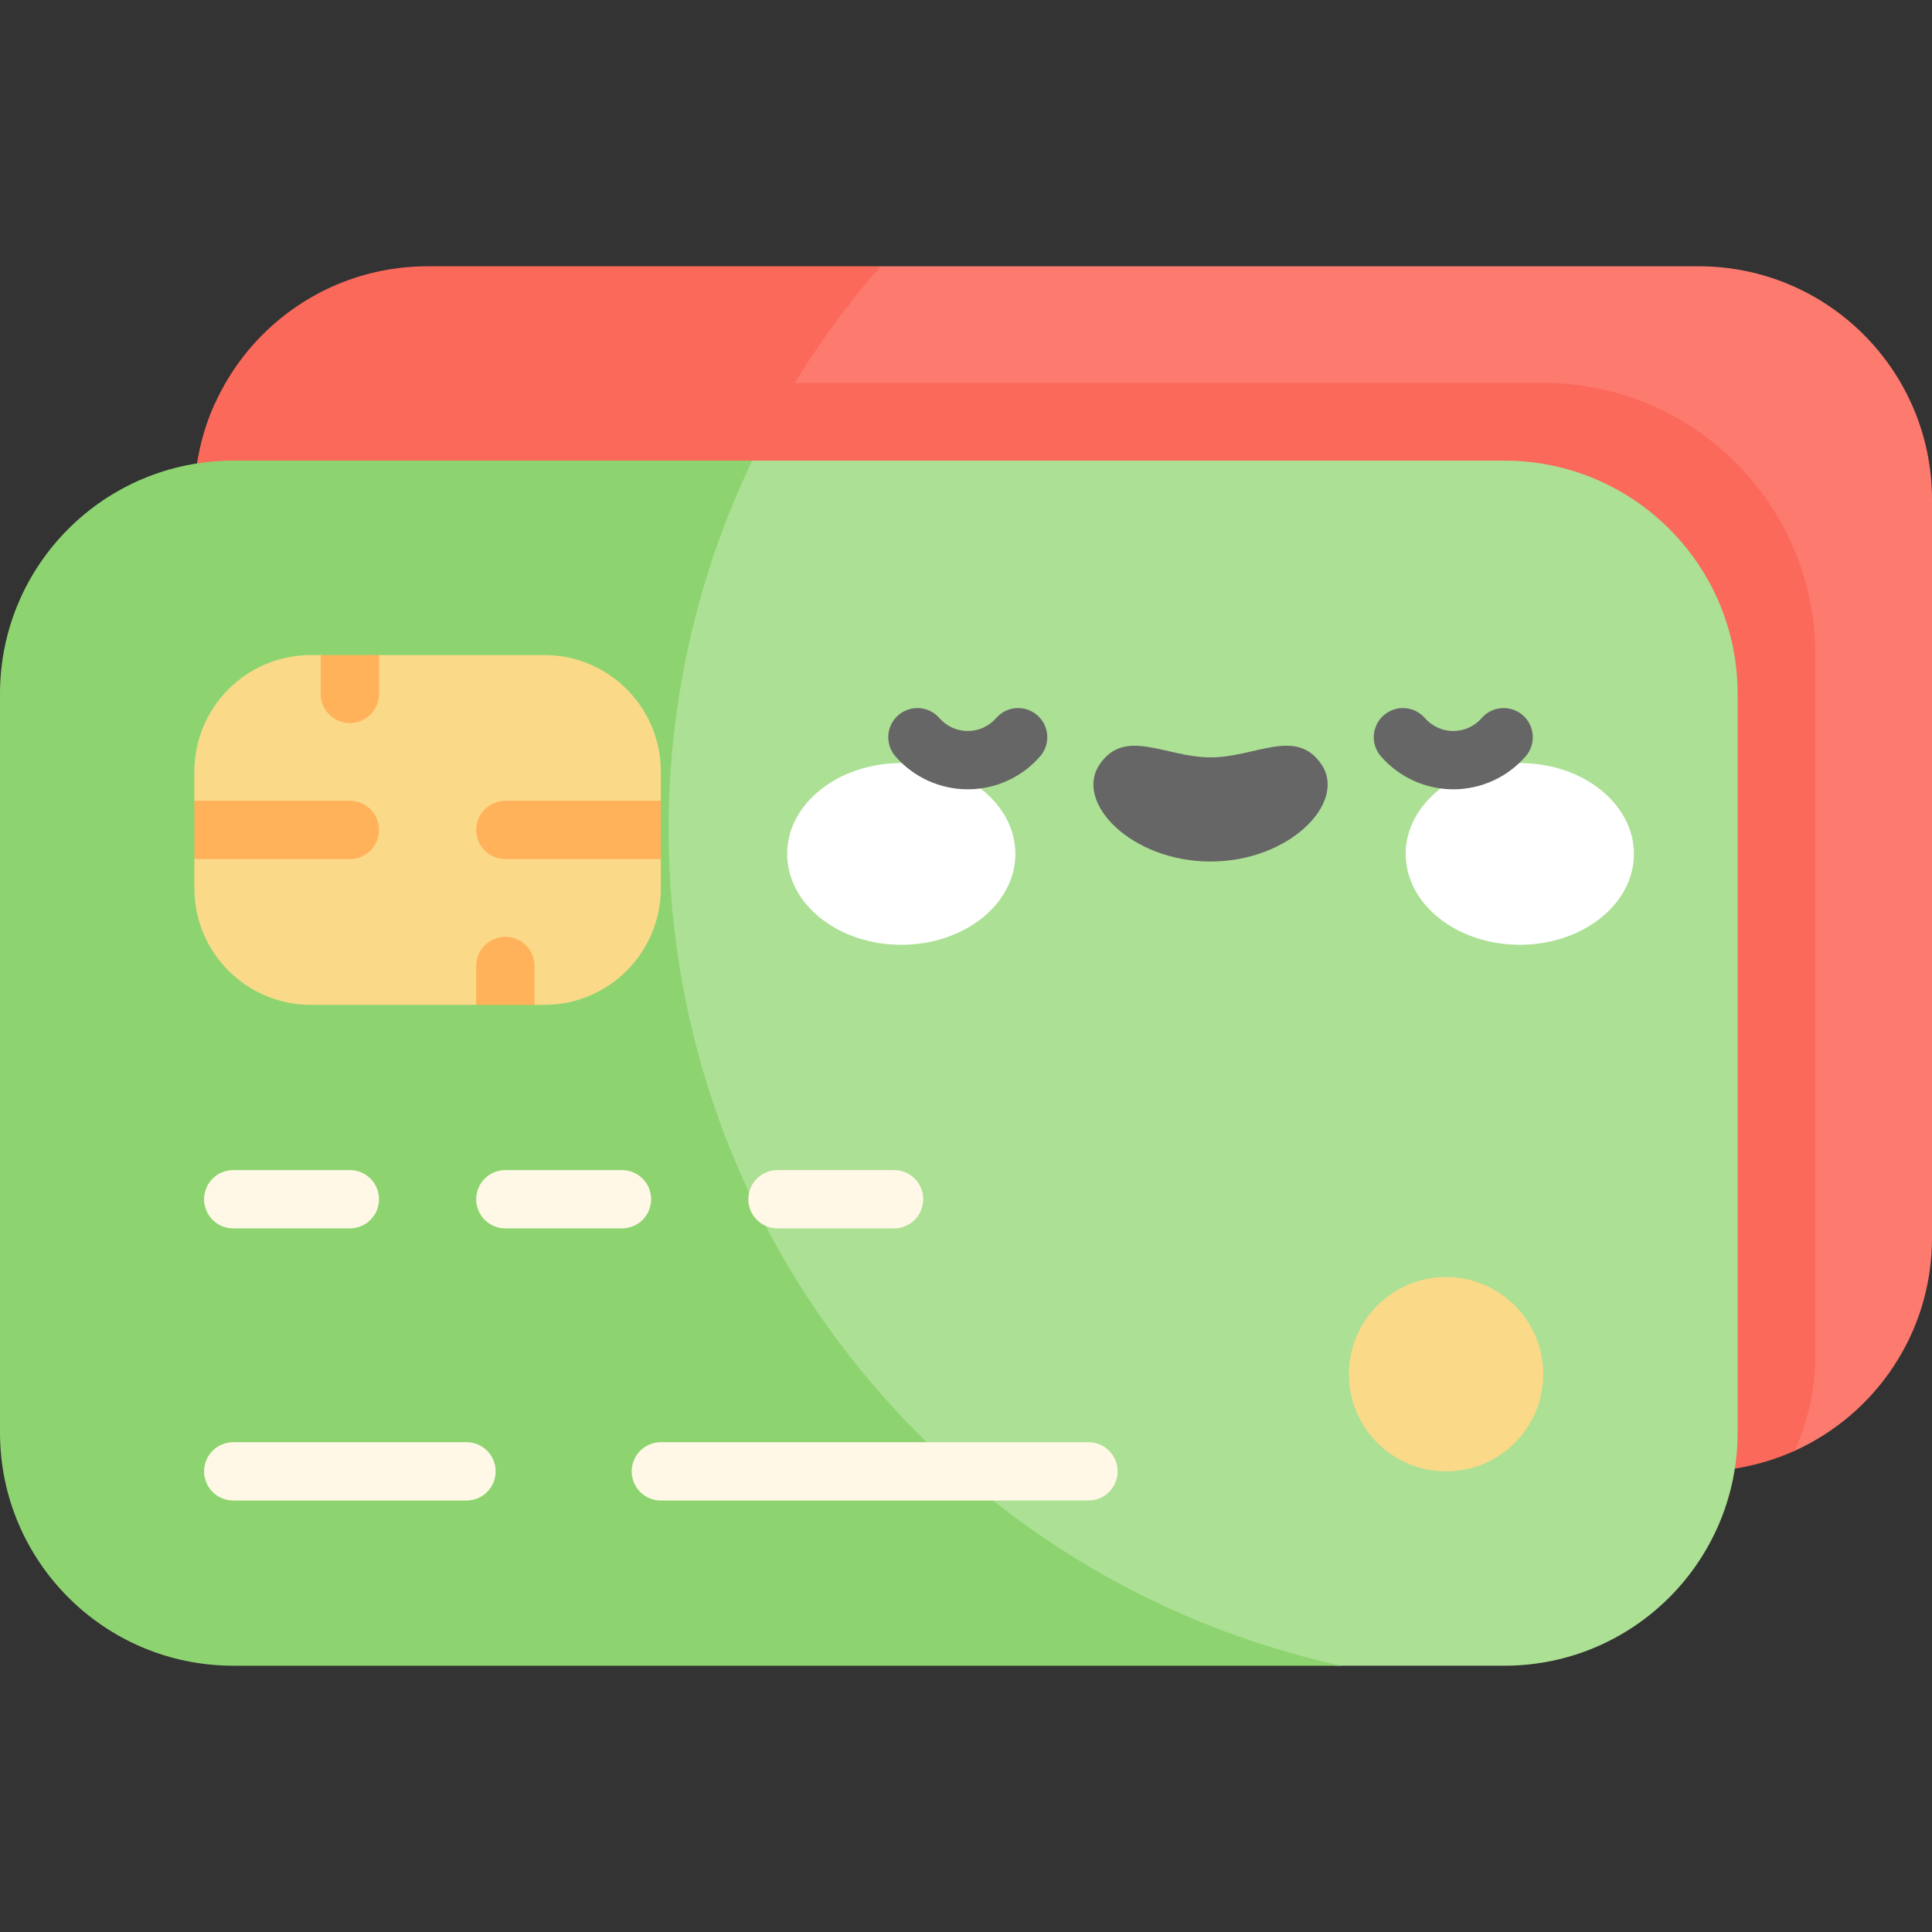 <svg id="Capa_1" enable-background="new 0 0 512 512" height="512" viewBox="0 0 512 512" width="512" xmlns="http://www.w3.org/2000/svg"><rect x="0" y="0" width="512" height="512" fill="#333333" stroke="none"/><g><g><path d="m51.509 328.113c0 34.137 27.674 61.811 61.811 61.811h336.869c4.163 0 4.036-17.381 7.968-18.165 4.629-.924 13.265 14.605 17.458 12.71 21.455-9.696 36.385-31.283 36.385-56.356v-195.735c0-34.137-27.674-61.811-61.811-61.811h-216.801c-80.41 14.307-135.41 120.502-181.879 257.546z" fill="#fd7a6e"/><g fill="#fb695b"><path d="m253.929 389.924h-140.609c-34.14 0-61.811-27.671-61.811-61.811v-195.735c0-34.14 27.671-61.811 61.811-61.811h120.068c-34.995 39.888-56.196 92.15-56.196 149.376-.001 67.694 29.679 128.454 76.737 169.981z"/><path d="m481.095 173.586v185.433c0 9.076-1.957 17.688-5.481 25.446-7.747 3.513-16.359 5.46-25.425 5.46h-336.869c-34.14 0-61.811-27.681-61.811-61.811v-195.736c0-9.065 1.957-17.678 5.46-25.435 7.757-3.523 16.38-5.47 25.445-5.47h326.567c39.828 0 72.114 32.286 72.114 72.113z"/></g></g><g><path d="m154.527 359.018c0 34.137 166.872 82.414 201.009 82.414h43.144c34.137 0 61.811-27.674 61.811-61.811v-195.734c0-34.137-27.674-61.811-61.811-61.811h-199.33c-34.137 0-44.823 236.942-44.823 236.942z" fill="#ace094"/><path d="m355.536 441.433h-293.725c-34.14 0-61.811-27.671-61.811-61.811v-195.735c0-34.14 27.671-61.811 61.811-61.811h137.539c-14.206 29.628-22.159 62.82-22.159 97.867 0 108.592 76.378 199.351 178.345 221.49z" fill="#8dd470"/><g fill="#fff8e6"><path d="m92.716 325.537h-30.905c-4.267 0-7.726-3.459-7.726-7.726 0-4.268 3.459-7.726 7.726-7.726h30.905c4.267 0 7.726 3.459 7.726 7.726.001 4.267-3.459 7.726-7.726 7.726z"/><path d="m164.829 325.537h-30.905c-4.267 0-7.726-3.459-7.726-7.726 0-4.268 3.459-7.726 7.726-7.726h30.905c4.267 0 7.726 3.459 7.726 7.726s-3.459 7.726-7.726 7.726z"/><path d="m236.942 325.537h-30.905c-4.267 0-7.726-3.459-7.726-7.726 0-4.268 3.459-7.726 7.726-7.726h30.905c4.267 0 7.726 3.459 7.726 7.726s-3.459 7.726-7.726 7.726z"/></g><g><path d="m144.225 266.302h-2.575l-8.242-10.302-7.211 10.302h-43.783c-17.069 0-30.905-13.837-30.905-30.905v-7.726l10.302-7.726-10.302-7.726v-7.726c0-17.069 13.837-30.905 30.905-30.905h2.575l7.726 10.302 7.726-10.302h43.783c17.069 0 30.905 13.837 30.905 30.905v7.726l-10.302 7.726 10.302 7.726v7.726c.002 17.068-13.835 30.905-30.904 30.905z" fill="#fad989"/><g fill="#ffb25a"><path d="m100.443 219.944c0 4.265-3.461 7.726-7.726 7.726h-41.208v-15.453h41.207c4.265 0 7.727 3.462 7.727 7.727z"/><path d="m175.131 212.217v15.453h-41.207c-4.265 0-7.726-3.461-7.726-7.726s3.461-7.726 7.726-7.726h41.207z"/><path d="m141.65 256v10.302h-15.453v-10.302c0-4.265 3.461-7.726 7.726-7.726s7.727 3.461 7.727 7.726z"/><path d="m100.443 173.586v10.302c0 4.265-3.461 7.726-7.726 7.726s-7.726-3.461-7.726-7.726v-10.302z"/></g></g><g fill="#fff8e6"><path d="m123.622 397.65h-61.811c-4.267 0-7.726-3.459-7.726-7.726s3.459-7.726 7.726-7.726h61.811c4.267 0 7.726 3.459 7.726 7.726s-3.459 7.726-7.726 7.726z"/><path d="m288.451 397.65h-113.32c-4.267 0-7.726-3.459-7.726-7.726s3.459-7.726 7.726-7.726h113.32c4.267 0 7.726 3.459 7.726 7.726s-3.459 7.726-7.726 7.726z"/></g><circle cx="383.227" cy="364.169" fill="#fad989" r="25.755"/><g><ellipse cx="238.846" cy="226.298" fill="#fff" rx="30.241" ry="24.082"/><ellipse cx="402.762" cy="226.298" fill="#fff" rx="30.241" ry="24.082"/><g fill="#666667"><path d="m320.804 200.711c-11.997 0-22.681-8.062-29.401 1.88-6.816 10.085 8.45 25.723 29.401 25.723s36.217-15.638 29.401-25.723c-6.72-9.942-17.404-1.88-29.401-1.88z"/><path d="m256.47 209.177c-7.348 0-14.336-3.182-19.172-8.73-2.803-3.217-2.468-8.098.748-10.901 3.217-2.803 8.097-2.468 10.901.748 1.9 2.18 4.641 3.431 7.522 3.431 2.88 0 5.622-1.251 7.523-3.431 2.804-3.216 7.685-3.551 10.901-.747s3.551 7.684.747 10.9c-4.834 5.548-11.822 8.73-19.17 8.73z"/><path d="m385.137 209.177c-7.348 0-14.336-3.182-19.172-8.73-2.803-3.217-2.468-8.098.749-10.901s8.097-2.468 10.901.748c1.9 2.18 4.641 3.431 7.522 3.431s5.622-1.251 7.522-3.431c2.804-3.216 7.684-3.551 10.901-.748 3.217 2.804 3.552 7.684.748 10.901-4.835 5.548-11.823 8.73-19.171 8.73z"/></g></g></g></g></svg>